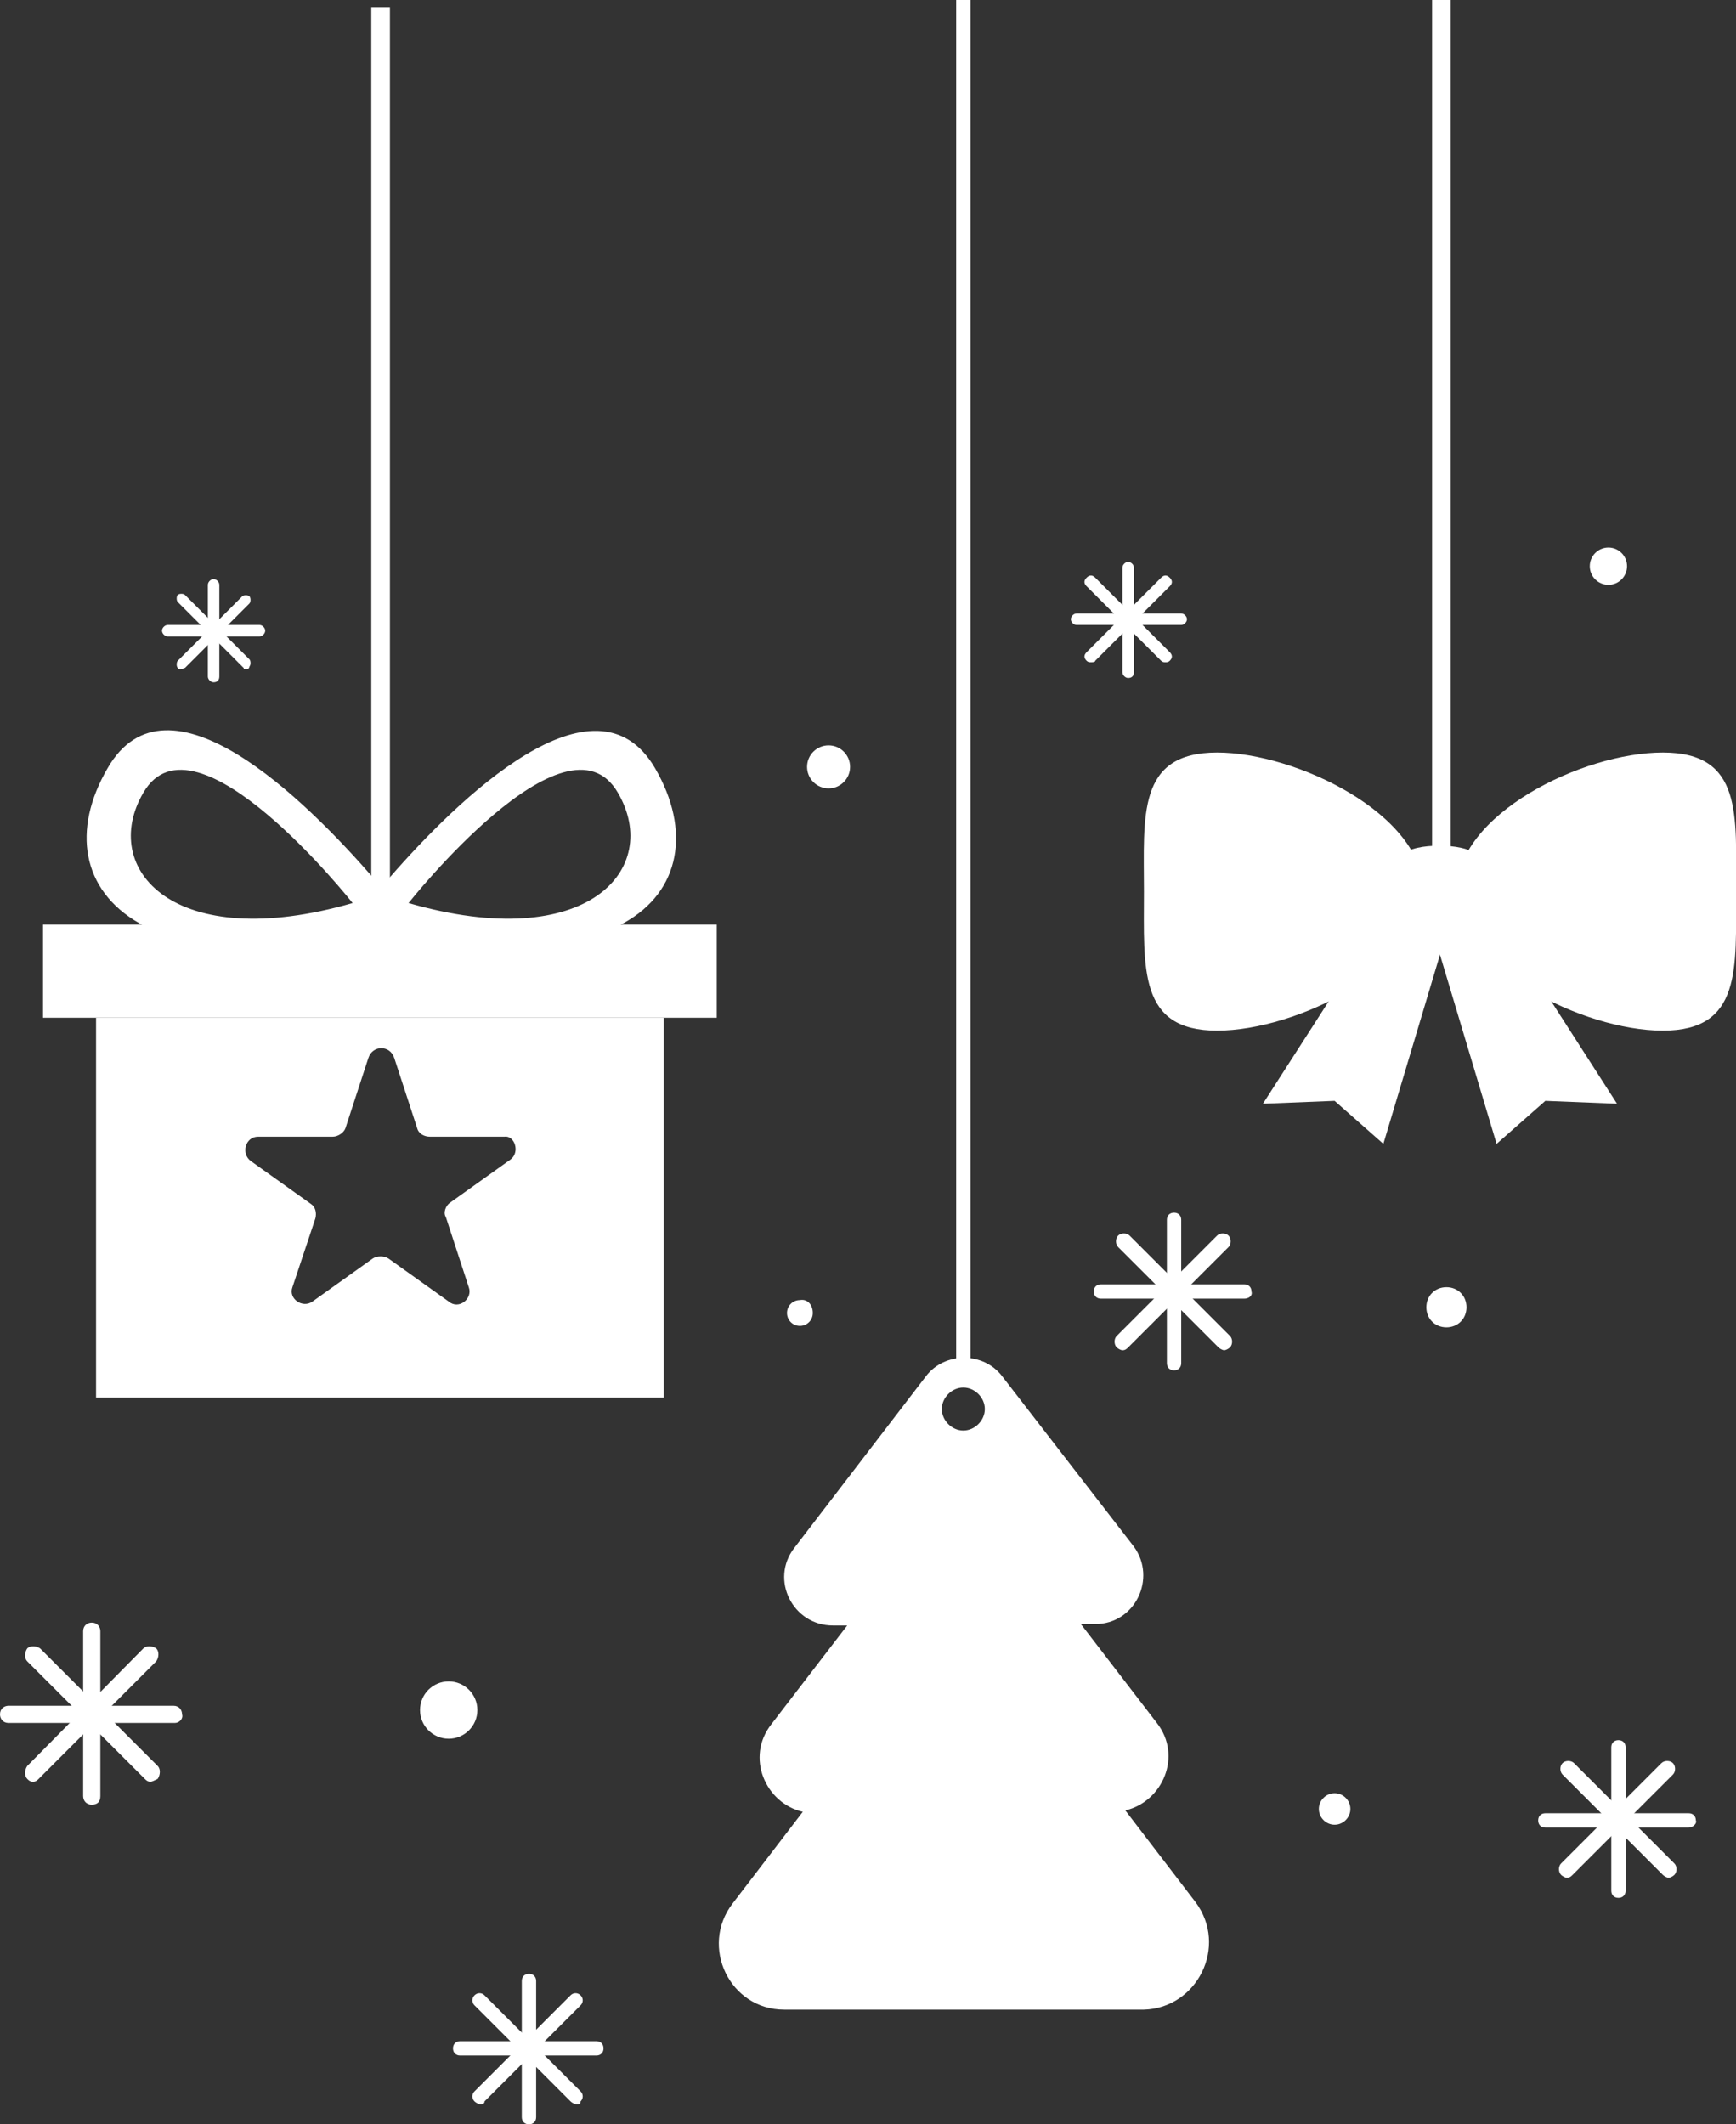 <?xml version="1.0" encoding="utf-8"?>
<!-- Generator: Adobe Illustrator 22.1.0, SVG Export Plug-In . SVG Version: 6.00 Build 0)  -->
<svg version="1.1" id="Layer_1" xmlns="http://www.w3.org/2000/svg" xmlns:xlink="http://www.w3.org/1999/xlink" x="0px" y="0px"
	 viewBox="0 0 121.1 148.2" style="enable-background:new 0 0 121.1 148.2;" xml:space="preserve">
<rect x="0" y="0" width="121.1" height="148.2" fill="#333333" stroke="none"/>
<style type="text/css">
	.st0{fill:#FFFFFF;}
</style>
<g>
	<rect x="66.7" class="st0" width="1" height="95.8"/>
	<path class="st0" d="M83.4,132.7l-4.9-6.4c2.6-0.6,4-3.8,2.2-6.1l-5.3-6.9h1c2.8,0,4.3-3.2,2.7-5.4l-9.2-11.9c-1.3-1.7-4-1.7-5.3,0
		L55.4,108c-1.7,2.2-0.1,5.4,2.7,5.4h1l-5.3,6.9c-1.8,2.3-0.4,5.5,2.2,6.1l-4.9,6.4c-2.3,3-0.2,7.4,3.6,7.4h25.1
		C83.5,140.1,85.7,135.8,83.4,132.7z M67.2,99.8c-0.8,0-1.5-0.7-1.5-1.5c0-0.8,0.7-1.5,1.5-1.5s1.5,0.7,1.5,1.5
		C68.7,99.1,68,99.8,67.2,99.8z"/>
	<g>
		<g>
			<g>
				<path class="st0" d="M99.3,62.2c0,5.3-8.8,9.7-14.4,9.7c-5.5,0-5.1-4.3-5.1-9.7c0-5.3-0.5-9.7,5.1-9.7
					C90.4,52.5,99.3,56.8,99.3,62.2z"/>
				<path class="st0" d="M101.6,62.2c0,5.3,8.8,9.7,14.4,9.7c5.5,0,5.1-4.3,5.1-9.7c0-5.3,0.5-9.7-5.1-9.7
					C110.4,52.5,101.6,56.8,101.6,62.2z"/>
			</g>
			<path class="st0" d="M104.3,62.4c0-2.7-1.7-3.4-3.9-3.4s-3.9,0.7-3.9,3.4c0,2.7,1.7,3.9,3.9,3.9S104.3,65.1,104.3,62.4z"/>
		</g>
		<g>
			<polygon class="st0" points="101.2,64.1 96.5,79.8 93.1,76.8 88.1,77 96.9,63.3 			"/>
			<polygon class="st0" points="99.7,64.1 104.4,79.8 107.8,76.8 112.8,77 104,63.3 			"/>
		</g>
	</g>
	<rect x="99.9" class="st0" width="1.3" height="60.8"/>
	<rect x="25.9" y="0.5" class="st0" width="1.3" height="65.2"/>
	<g>
		<path class="st0" d="M6.7,71v26.5h39.6V71H6.7z M35.6,80.9l-4.2,3c-0.3,0.2-0.5,0.7-0.3,1l1.6,4.9c0.3,0.8-0.7,1.6-1.4,1l-4.2-3
			c-0.3-0.2-0.8-0.2-1.1,0l-4.2,3c-0.7,0.5-1.7-0.2-1.4-1L22,85c0.1-0.4,0-0.8-0.3-1l-4.2-3c-0.7-0.5-0.4-1.7,0.5-1.7h5.2
			c0.4,0,0.8-0.3,0.9-0.6l1.6-4.9c0.3-0.9,1.5-0.9,1.8,0l1.6,4.9c0.1,0.4,0.5,0.6,0.9,0.6h5.2C35.9,79.2,36.3,80.4,35.6,80.9z"/>
		<rect x="3" y="64.5" class="st0" width="47" height="6.5"/>
		<path class="st0" d="M45.7,53.6c-4.2-7.2-13.8,2.2-18.5,7.6c-0.2,0.3-0.4,0.5-0.6,0.8c-0.2-0.2-0.4-0.5-0.6-0.8
			c-4.7-5.4-14.3-14.9-18.5-7.6c-2.5,4.3-1.8,8.5,2.2,10.8c3.3,1.9,8.7,2.5,16.3,0.8c0.2,0,0.4-0.1,0.6-0.1c0.2,0.1,0.4,0.1,0.6,0.1
			c7.6,1.7,13,1.1,16.3-0.8C47.5,62.2,48.2,57.9,45.7,53.6z M10,55.3c3.6-6.2,14.6,7.7,14.6,7.7C12.1,66.6,6.9,60.6,10,55.3z
			 M28.5,63c0,0,11-13.9,14.6-7.7C46.2,60.6,41,66.6,28.5,63z"/>
	</g>
	<g>
		<path class="st0" d="M112.9,132.4c-0.3,0-0.5-0.2-0.5-0.5v-10c0-0.3,0.2-0.5,0.5-0.5c0.3,0,0.5,0.2,0.5,0.5v10
			C113.4,132.2,113.2,132.4,112.9,132.4z"/>
		<path class="st0" d="M117.8,127.5h-10c-0.3,0-0.5-0.2-0.5-0.5c0-0.3,0.2-0.5,0.5-0.5h10c0.3,0,0.5,0.2,0.5,0.5
			C118.4,127.2,118.1,127.5,117.8,127.5z"/>
		<path class="st0" d="M109.3,131c-0.1,0-0.3-0.1-0.4-0.2c-0.2-0.2-0.2-0.6,0-0.8l7-7c0.2-0.2,0.6-0.2,0.8,0c0.2,0.2,0.2,0.6,0,0.8
			l-7,7C109.6,130.9,109.5,131,109.3,131z"/>
		<path class="st0" d="M116.4,131c-0.1,0-0.3-0.1-0.4-0.2l-7-7c-0.2-0.2-0.2-0.6,0-0.8c0.2-0.2,0.6-0.2,0.8,0l7,7
			c0.2,0.2,0.2,0.6,0,0.8C116.7,130.9,116.5,131,116.4,131z"/>
	</g>
	<g>
		<path class="st0" d="M36.9,148.2c-0.3,0-0.5-0.2-0.5-0.5v-9.5c0-0.3,0.2-0.5,0.5-0.5c0.3,0,0.5,0.2,0.5,0.5v9.5
			C37.4,148,37.2,148.2,36.9,148.2z"/>
		<path class="st0" d="M41.6,143.4h-9.5c-0.3,0-0.5-0.2-0.5-0.5c0-0.3,0.2-0.5,0.5-0.5h9.5c0.3,0,0.5,0.2,0.5,0.5
			C42.1,143.2,41.9,143.4,41.6,143.4z"/>
		<path class="st0" d="M33.5,146.8c-0.1,0-0.3-0.1-0.4-0.2c-0.2-0.2-0.2-0.5,0-0.7l6.7-6.7c0.2-0.2,0.5-0.2,0.7,0
			c0.2,0.2,0.2,0.5,0,0.7l-6.7,6.7C33.8,146.8,33.6,146.8,33.5,146.8z"/>
		<path class="st0" d="M40.2,146.8c-0.1,0-0.3-0.1-0.4-0.2l-6.7-6.7c-0.2-0.2-0.2-0.5,0-0.7c0.2-0.2,0.5-0.2,0.7,0l6.7,6.7
			c0.2,0.2,0.2,0.5,0,0.7C40.5,146.8,40.4,146.8,40.2,146.8z"/>
	</g>
	<g>
		<path class="st0" d="M81.9,95.6c-0.3,0-0.5-0.2-0.5-0.5v-10c0-0.3,0.2-0.5,0.5-0.5c0.3,0,0.5,0.2,0.5,0.5v10
			C82.4,95.4,82.2,95.6,81.9,95.6z"/>
		<path class="st0" d="M86.8,90.6h-10c-0.3,0-0.5-0.2-0.5-0.5c0-0.3,0.2-0.5,0.5-0.5h10c0.3,0,0.5,0.2,0.5,0.5
			C87.4,90.4,87.1,90.6,86.8,90.6z"/>
		<path class="st0" d="M78.3,94.2c-0.1,0-0.3-0.1-0.4-0.2c-0.2-0.2-0.2-0.6,0-0.8l7-7c0.2-0.2,0.6-0.2,0.8,0c0.2,0.2,0.2,0.6,0,0.8
			l-7,7C78.6,94.1,78.5,94.2,78.3,94.2z"/>
		<path class="st0" d="M85.4,94.2c-0.1,0-0.3-0.1-0.4-0.2l-7-7c-0.2-0.2-0.2-0.6,0-0.8c0.2-0.2,0.6-0.2,0.8,0l7,7
			c0.2,0.2,0.2,0.6,0,0.8C85.7,94.1,85.5,94.2,85.4,94.2z"/>
	</g>
	<g>
		<path class="st0" d="M6.4,125.9c-0.4,0-0.6-0.3-0.6-0.6v-11.5c0-0.4,0.3-0.6,0.6-0.6c0.4,0,0.6,0.3,0.6,0.6v11.5
			C7,125.7,6.8,125.9,6.4,125.9z"/>
		<path class="st0" d="M12.2,120.2H0.6c-0.4,0-0.6-0.3-0.6-0.6c0-0.4,0.3-0.6,0.6-0.6h11.5c0.4,0,0.6,0.3,0.6,0.6
			C12.8,119.9,12.5,120.2,12.2,120.2z"/>
		<path class="st0" d="M2.3,124.3c-0.2,0-0.3-0.1-0.4-0.2c-0.2-0.2-0.2-0.6,0-0.9L10,115c0.2-0.2,0.6-0.2,0.9,0
			c0.2,0.2,0.2,0.6,0,0.9l-8.2,8.2C2.6,124.2,2.5,124.3,2.3,124.3z"/>
		<path class="st0" d="M10.5,124.3c-0.2,0-0.3-0.1-0.4-0.2l-8.2-8.2c-0.2-0.2-0.2-0.6,0-0.9c0.2-0.2,0.6-0.2,0.9,0l8.2,8.2
			c0.2,0.2,0.2,0.6,0,0.9C10.8,124.2,10.6,124.3,10.5,124.3z"/>
	</g>
	<g>
		<path class="st0" d="M78.7,47.3c-0.2,0-0.4-0.2-0.4-0.4v-7.3c0-0.2,0.2-0.4,0.4-0.4c0.2,0,0.4,0.2,0.4,0.4v7.3
			C79.1,47.1,79,47.3,78.7,47.3z"/>
		<path class="st0" d="M82.4,43.6h-7.3c-0.2,0-0.4-0.2-0.4-0.4c0-0.2,0.2-0.4,0.4-0.4h7.3c0.2,0,0.4,0.2,0.4,0.4
			C82.8,43.4,82.6,43.6,82.4,43.6z"/>
		<path class="st0" d="M76.1,46.2c-0.1,0-0.2,0-0.3-0.1c-0.2-0.2-0.2-0.4,0-0.6l5.2-5.2c0.2-0.2,0.4-0.2,0.6,0
			c0.2,0.2,0.2,0.4,0,0.6l-5.2,5.2C76.4,46.2,76.2,46.2,76.1,46.2z"/>
		<path class="st0" d="M81.3,46.2c-0.1,0-0.2,0-0.3-0.1l-5.2-5.2c-0.2-0.2-0.2-0.4,0-0.6c0.2-0.2,0.4-0.2,0.6,0l5.2,5.2
			c0.2,0.2,0.2,0.4,0,0.6C81.5,46.2,81.4,46.2,81.3,46.2z"/>
	</g>
	<g>
		<path class="st0" d="M14.9,47.6c-0.2,0-0.4-0.2-0.4-0.4v-6.4c0-0.2,0.2-0.4,0.4-0.4c0.2,0,0.4,0.2,0.4,0.4v6.4
			C15.3,47.5,15.1,47.6,14.9,47.6z"/>
		<path class="st0" d="M18.1,44.4h-6.4c-0.2,0-0.4-0.2-0.4-0.4c0-0.2,0.2-0.4,0.4-0.4h6.4c0.2,0,0.4,0.2,0.4,0.4
			C18.5,44.2,18.3,44.4,18.1,44.4z"/>
		<path class="st0" d="M12.6,46.7c-0.1,0-0.2,0-0.2-0.1c-0.1-0.1-0.1-0.4,0-0.5l4.5-4.5c0.1-0.1,0.4-0.1,0.5,0
			c0.1,0.1,0.1,0.4,0,0.5l-4.5,4.5C12.8,46.6,12.7,46.7,12.6,46.7z"/>
		<path class="st0" d="M17.2,46.7c-0.1,0-0.2,0-0.2-0.1L12.4,42c-0.1-0.1-0.1-0.4,0-0.5c0.1-0.1,0.4-0.1,0.5,0l4.5,4.5
			c0.1,0.1,0.1,0.4,0,0.5C17.4,46.6,17.3,46.7,17.2,46.7z"/>
	</g>
	<circle class="st0" cx="31.3" cy="119.3" r="2"/>
	<path class="st0" d="M56.7,91.6c0,0.5-0.4,0.9-0.9,0.9c-0.5,0-0.9-0.4-0.9-0.9s0.4-0.9,0.9-0.9C56.3,90.6,56.7,91,56.7,91.6z"/>
	<circle class="st0" cx="57.8" cy="53.5" r="1.5"/>
	<circle class="st0" cx="112.2" cy="39.5" r="1.3"/>
	<path class="st0" d="M102.3,91.2c0,0.8-0.6,1.4-1.4,1.4c-0.8,0-1.4-0.6-1.4-1.4s0.6-1.4,1.4-1.4C101.7,89.8,102.3,90.4,102.3,91.2z
		"/>
	<path class="st0" d="M94.2,126.2c0,0.6-0.5,1.1-1.1,1.1c-0.6,0-1.1-0.5-1.1-1.1c0-0.6,0.5-1.1,1.1-1.1
		C93.7,125.1,94.2,125.6,94.2,126.2z"/>
</g>
</svg>

